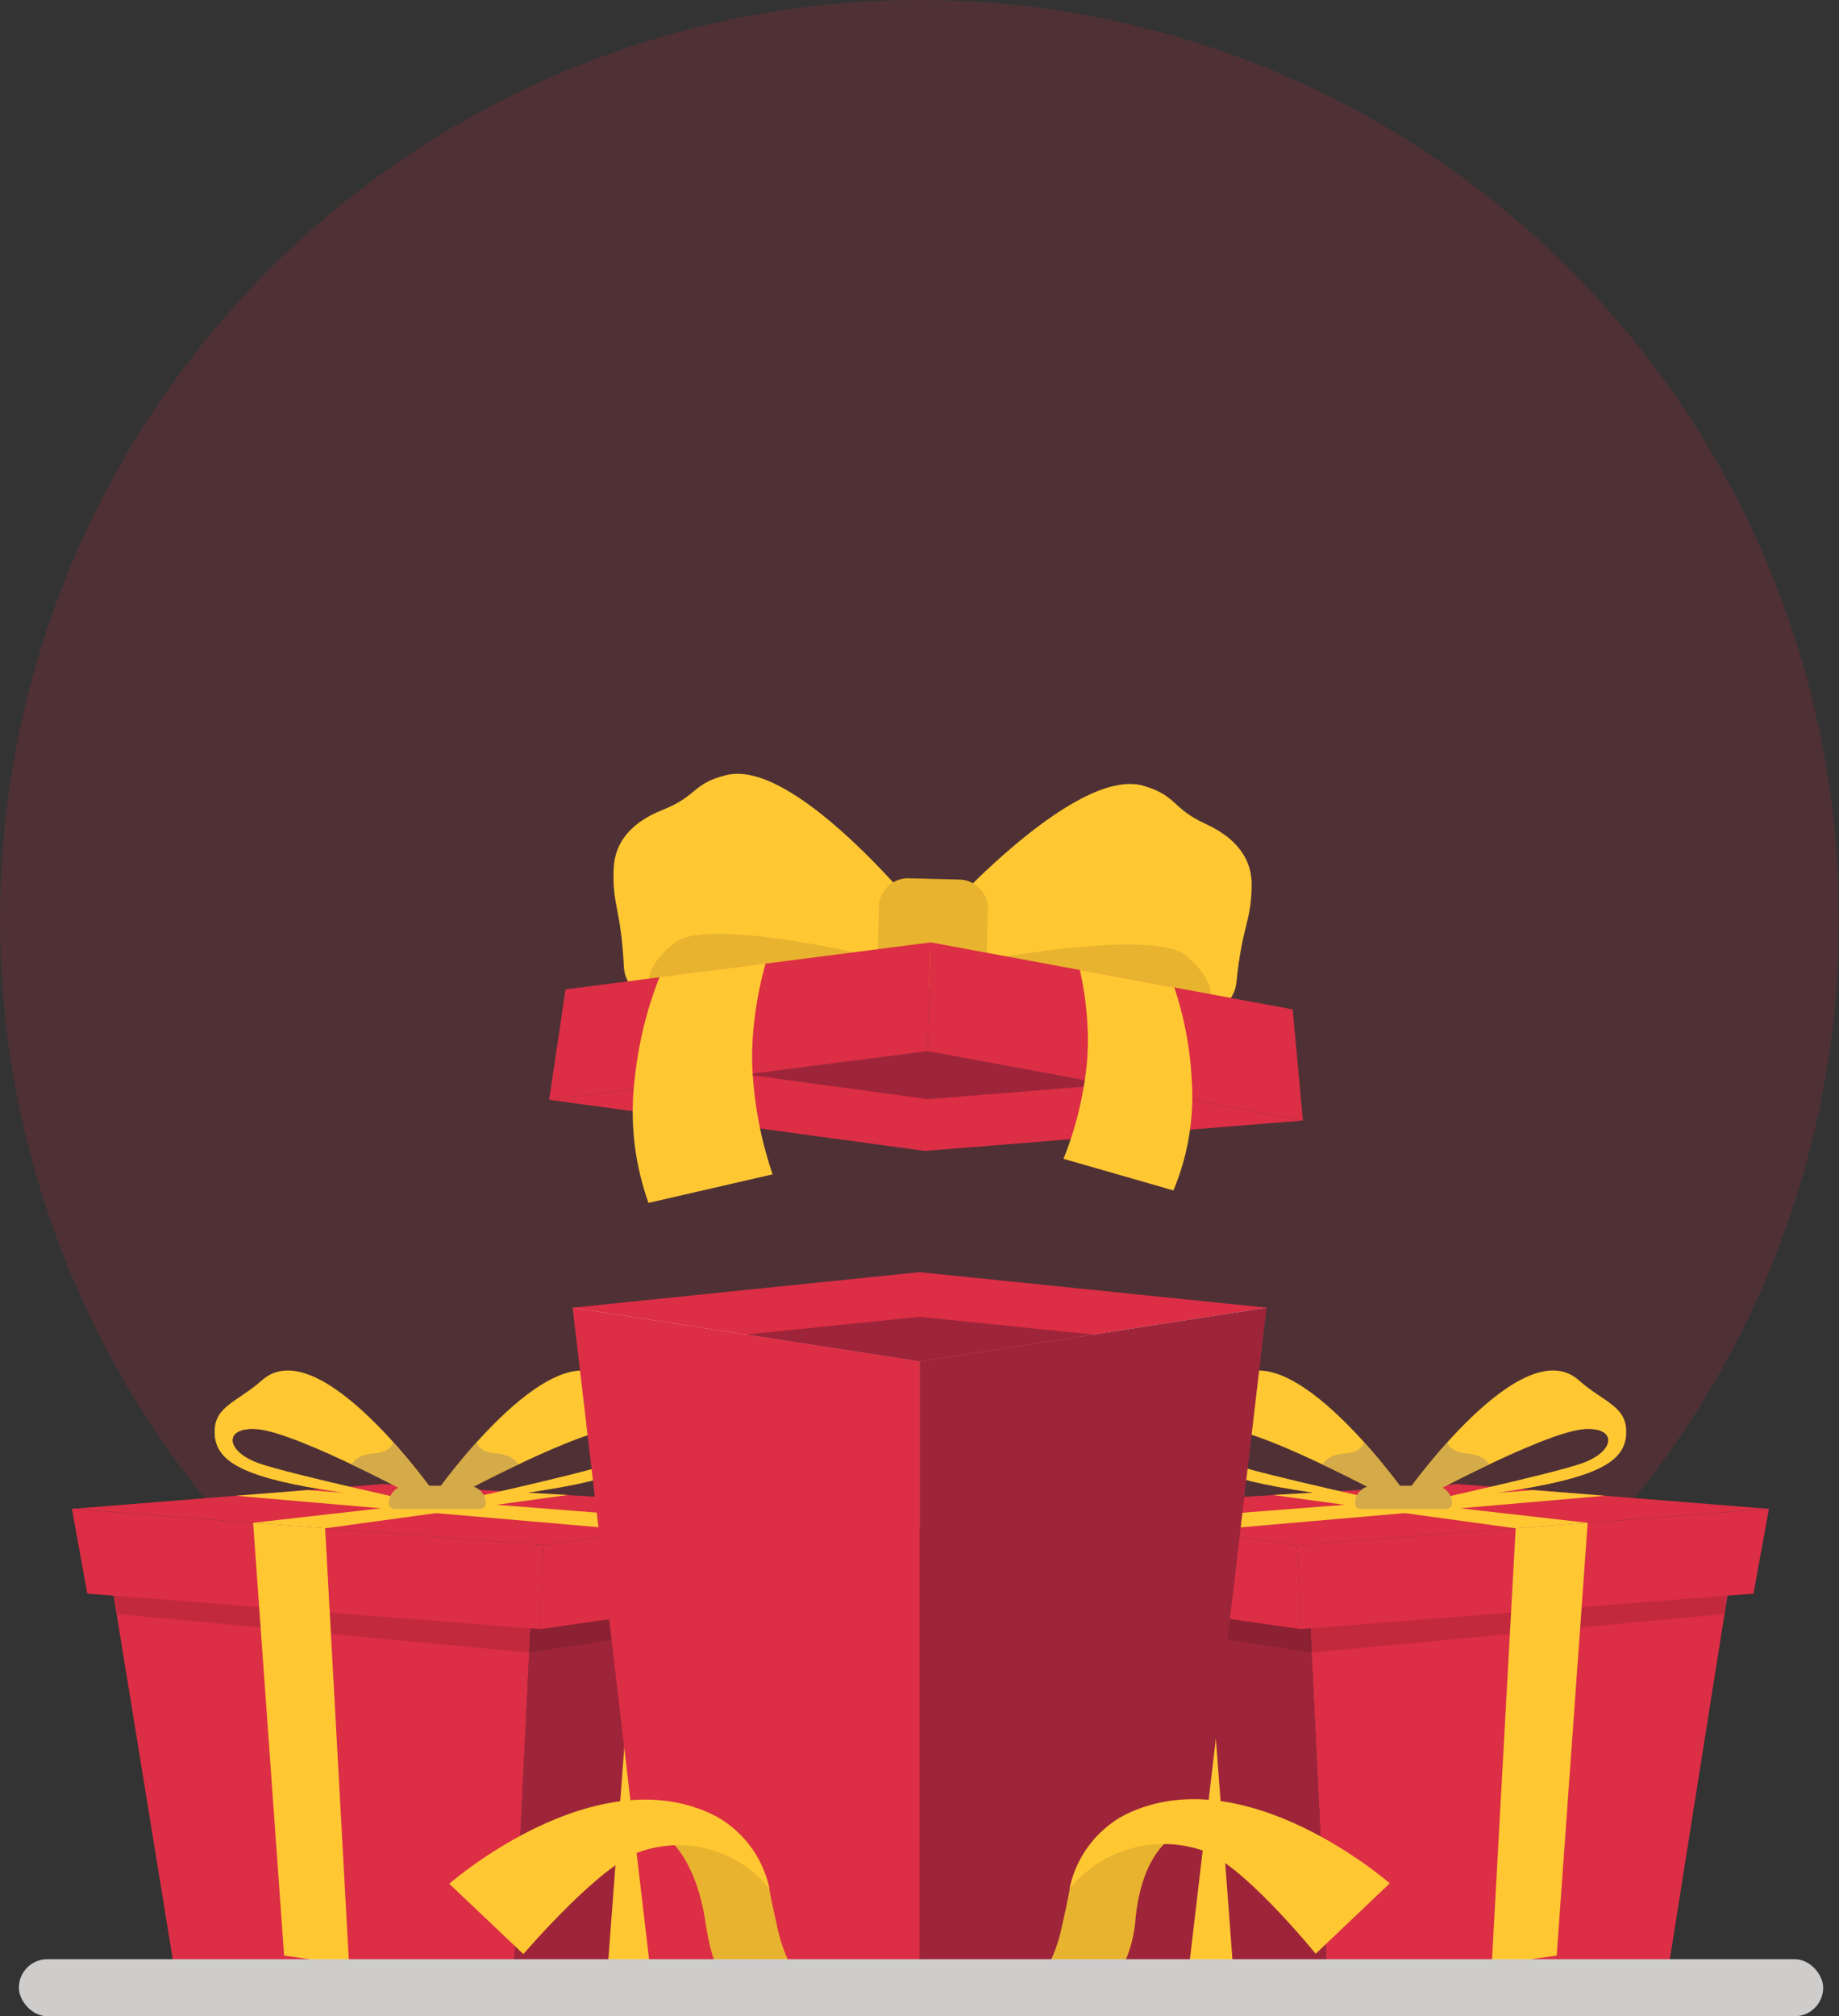 <svg xmlns="http://www.w3.org/2000/svg" viewBox="0 0 386.88 424.07"><rect x="0" y="0" width="386.88" height="424.07" fill="#333333" stroke="none"/><defs><style>.cls-1{fill:#fff;}.cls-2{fill:#dbdbe0;}.cls-3,.cls-4{fill:#dc2e45;}.cls-3{opacity:0.17;}.cls-5{fill:#9e2539;}.cls-6{fill:#ffc833;}.cls-7{opacity:0.12;}.cls-8{fill:#d5aa49;}.cls-9{fill:#e8b32e;}.cls-10{fill:#cecdcc;}</style></defs><g id="Layer_2" data-name="Layer 2"><g id="Layer_1-2" data-name="Layer 1"><polyline class="cls-1" points="120.47 275.04 193.46 321.45 266.45 275.04"/><polyline class="cls-2" points="158.51 275.04 193.44 321.45 228.37 275.04"/><circle class="cls-3" cx="193.44" cy="193.44" r="193.44"/><polygon class="cls-4" points="275.11 330.55 279.33 418.26 350.84 414.93 365.48 322.55 275.11 330.55"/><polygon class="cls-5" points="275.11 330.55 279.33 418.26 237.96 415.02 223.5 322.55 275.11 330.55"/><polygon class="cls-4" points="219.34 317.35 221.47 335.19 273.62 342.64 272.93 324.99 219.34 317.35"/><polygon class="cls-4" points="372.14 317.35 368.89 335.19 273.62 342.64 272.93 324.99 372.14 317.35"/><polygon class="cls-4" points="219.34 317.35 272.93 324.99 372.14 317.35 306.77 312.14 219.34 317.35"/><polygon class="cls-6" points="252.51 321.98 337.6 314.6 322.53 313.4 237.95 320 252.51 321.98"/><polygon class="cls-6" points="334.01 320.29 277.62 313.88 267.81 314.44 318.86 321.45 334.01 320.29"/><polygon class="cls-7" points="225.74 335.8 226.47 340.08 275.93 347.57 362.58 339.47 363.24 335.63 275.68 342.48 273.62 342.64 225.74 335.8"/><polygon class="cls-6" points="327.49 411.31 313.82 413.27 318.86 321.45 334.01 320.29 327.49 411.31"/><polygon class="cls-6" points="247.26 413.66 259.36 413.27 252.51 321.98 237.95 320 247.26 413.66"/><path class="cls-6" d="M332.16,290.32c-12.08-10.75-36.42,23.88-36.42,23.88l.69,2.39s28.07-15.36,36.84-16c6.92-.54,6.79,4.64-.41,7.21-6.57,2.34-36.43,8.82-36.43,8.82s-.46.44,22.85-3.31c18.52-3,22.72-6.6,22.83-12.09S337.27,294.87,332.16,290.32Z"/><path class="cls-6" d="M319.28,313.28c17.88-2.87,22.41-6.35,22.8-11.52-3.14-1.93-8.81-1.2-8.81-1.2,6.92-.54,6.79,4.64-.41,7.21-6.57,2.34-36.43,8.82-36.43,8.82h0C296.51,316.63,297.8,316.74,319.28,313.28Z"/><path class="cls-8" d="M313.24,308s-.79-2-4.68-2.31-4-2.4-4-2.4a129.34,129.34,0,0,0-8.78,10.89l.69,2.39s8-4.38,16.8-8.56Z"/><path class="cls-6" d="M259.32,290.32c12.07-10.75,36.42,23.88,36.42,23.88l-.7,2.39s-28.06-15.36-36.83-16c-6.92-.54-6.79,4.64.41,7.21,6.56,2.34,36.42,8.82,36.42,8.82s.47.44-22.85-3.31c-18.52-3-22.71-6.6-22.82-12.09S254.21,294.87,259.32,290.32Z"/><path class="cls-6" d="M272.19,313.28c-17.87-2.87-22.4-6.35-22.79-11.52,3.14-1.93,8.81-1.2,8.81-1.2-6.92-.54-6.79,4.64.41,7.21,6.56,2.34,36.42,8.82,36.42,8.82h0C295,316.63,293.68,316.74,272.19,313.28Z"/><path class="cls-8" d="M278.24,308s.78-2,4.68-2.31,4-2.4,4-2.4a128.36,128.36,0,0,1,8.79,10.89l-.7,2.39s-8-4.38-16.79-8.56Z"/><path class="cls-8" d="M304.36,317.35H286.2a1.14,1.14,0,0,1-1.14-1.14h0a3.72,3.72,0,0,1,3.72-3.71h13a3.71,3.71,0,0,1,3.71,3.71h0A1.13,1.13,0,0,1,304.36,317.35Z"/><polygon class="cls-4" points="112.16 330.55 107.93 418.26 36.42 412.57 21.78 322.55 112.16 330.55"/><polygon class="cls-5" points="112.16 330.55 107.93 418.26 149.3 413.31 163.76 322.55 112.16 330.55"/><polygon class="cls-4" points="167.93 317.35 165.79 335.19 113.65 342.64 114.34 324.99 167.93 317.35"/><polygon class="cls-4" points="15.12 317.35 18.37 335.19 113.65 342.64 114.34 324.99 15.12 317.35"/><polygon class="cls-4" points="167.93 317.35 114.34 324.99 15.12 317.35 80.5 312.14 167.93 317.35"/><polygon class="cls-6" points="134.75 321.98 49.67 314.6 64.73 313.4 149.31 320 134.75 321.98"/><polygon class="cls-6" points="53.25 320.29 109.64 313.88 119.45 314.44 68.4 321.45 53.25 320.29"/><polygon class="cls-7" points="161.52 335.8 160.79 340.08 111.34 347.57 24.68 339.47 24.02 335.63 111.58 342.48 113.65 342.64 161.52 335.8"/><polygon class="cls-6" points="59.77 411.31 73.44 413.27 68.4 321.45 53.25 320.29 59.77 411.31"/><polygon class="cls-6" points="140 414.47 127.9 413.27 134.75 321.98 149.31 320 140 414.47"/><path class="cls-6" d="M55.1,290.32c12.08-10.75,36.42,23.88,36.42,23.88l-.69,2.39s-28.06-15.36-36.84-16c-6.92-.54-6.79,4.64.42,7.21,6.56,2.34,36.42,8.82,36.42,8.82s.46.44-22.85-3.31c-18.52-3-22.72-6.6-22.82-12.09S50,294.87,55.1,290.32Z"/><path class="cls-6" d="M68,313.28c-17.87-2.87-22.4-6.35-22.8-11.52,3.15-1.93,8.81-1.2,8.81-1.2-6.92-.54-6.79,4.64.42,7.21,6.56,2.34,36.42,8.82,36.42,8.82h0C90.75,316.63,89.46,316.74,68,313.28Z"/><path class="cls-8" d="M74,308s.78-2,4.67-2.31,4-2.4,4-2.4a129.34,129.34,0,0,1,8.78,10.89l-.69,2.39s-8-4.38-16.8-8.56Z"/><path class="cls-6" d="M127.94,290.32c-12.07-10.75-36.42,23.88-36.42,23.88l.7,2.39s28.06-15.36,36.84-16c6.91-.54,6.79,4.64-.42,7.21-6.56,2.34-36.42,8.82-36.42,8.82s-.46.44,22.85-3.31c18.52-3,22.71-6.6,22.82-12.09S133.06,294.87,127.94,290.32Z"/><path class="cls-6" d="M115.07,313.28c17.87-2.87,22.4-6.35,22.79-11.52-3.14-1.93-8.8-1.2-8.8-1.2,6.91-.54,6.79,4.64-.42,7.21-6.56,2.34-36.42,8.82-36.42,8.82h0C92.29,316.63,93.58,316.74,115.07,313.28Z"/><path class="cls-8" d="M109,308s-.78-2-4.67-2.31-4-2.4-4-2.4a130.81,130.81,0,0,0-8.79,10.89l.7,2.39s8-4.38,16.79-8.56Z"/><path class="cls-8" d="M82.9,317.35h18.17a1.14,1.14,0,0,0,1.13-1.14h0a3.71,3.71,0,0,0-3.72-3.71h-13a3.71,3.71,0,0,0-3.71,3.71h0A1.14,1.14,0,0,0,82.9,317.35Z"/><polygon class="cls-4" points="120.47 275.04 193.46 286.35 266.45 275.04 193.46 267.57 120.47 275.04"/><polygon class="cls-5" points="156.97 280.69 193.46 286.35 229.96 280.69 193.46 276.96 156.97 280.69"/><polygon class="cls-5" points="193.46 286.35 193.46 421.76 250.19 413.27 266.45 275.04 193.46 286.35"/><polygon class="cls-4" points="193.46 286.35 193.46 423.02 136.73 413.66 120.47 275.04 193.46 286.35"/><path class="cls-9" d="M247.29,386s-7,3.06-8.41,17.64a27.18,27.18,0,0,1-3,10.59l-18.5,4.41a34.61,34.61,0,0,0,5.65-11.86c1.75-7.59,2-9.48,2-9.48s1.18-4.48,13.22-10.58C241.93,384.82,247.29,386,247.29,386Z"/><path class="cls-6" d="M225,397.26a22.8,22.8,0,0,1,11.27-15.35c25.14-12.93,56.1,14.21,56.1,14.21l-15.58,14.81s-14.9-18.36-23.49-21.62A25.52,25.52,0,0,0,225,397.26Z"/><path class="cls-9" d="M139.63,386s6.66,3.81,8.83,18.59c1,6.72,2.54,9.61,2.54,9.61l18.52,4.44a34.53,34.53,0,0,1-5.66-11.86c-1.75-7.59-2-9.48-2-9.48s-1.18-4.48-13.22-10.58C145,384.86,139.63,386,139.63,386Z"/><path class="cls-6" d="M161.89,397.3A22.8,22.8,0,0,0,150.62,382c-25.14-12.93-56.1,14.21-56.1,14.21L110.11,411s15.5-18.1,24.08-21.36A24.49,24.49,0,0,1,161.89,397.3Z"/><path class="cls-6" d="M195.93,194.91s29.78-34.1,44.72-29.61c7.1,2.14,5.75,4.67,13,8,8,3.69,9.73,8.82,9.67,12.94-.12,7.92-1.91,7.89-3.22,20.42C258.14,225.41,195.7,204,195.7,204Z"/><path class="cls-9" d="M251.85,213.75c4-1.92,4.4-7-2.23-12.71-7.88-6.77-53.92,3-53.92,3S234.45,217.29,251.85,213.75Z"/><path class="cls-6" d="M195.93,194.91s-28-35.6-43.11-31.89c-7.21,1.77-6,4.37-13.39,7.31-8.22,3.27-10.17,8.3-10.33,12.42-.3,7.91,1.5,8,2.15,20.56,1,18.83,64.45.7,64.45.7Z"/><path class="cls-9" d="M139.11,210.83c-3.85-2.13-4-7.24,2.89-12.59,8.22-6.35,53.7,5.77,53.7,5.77S156.31,215.26,139.11,210.83Z"/><path class="cls-9" d="M201.87,185l-10.69-.27a6.12,6.12,0,0,0-6.28,5.95l-.44,16.82,22.94.59.43-16.81A6.12,6.12,0,0,0,201.87,185Z"/><polygon class="cls-4" points="274.1 235.69 271.95 212.3 195.79 198.21 195.16 221.09 274.1 235.69"/><polygon class="cls-4" points="115.53 231.33 118.97 208.09 195.79 198.21 195.16 221.09 115.53 231.33"/><polygon class="cls-4" points="274.1 235.69 195.16 221.09 115.53 231.33 194.58 242.07 274.1 235.69"/><polygon class="cls-5" points="157.01 226 195.22 231.19 233.25 228.14 195.16 221.09 157.01 226"/><path class="cls-6" d="M227.17,204s2.76,11,1.22,21.86a72.87,72.87,0,0,1-4.65,17.87l23.12,6.65a51.17,51.17,0,0,0,3.83-23.5,72.11,72.11,0,0,0-3.65-19.2Z"/><path class="cls-6" d="M161.08,202.64s-3.73,12.05-2.66,24.24A81.12,81.12,0,0,0,162.54,247l-26.11,6a57,57,0,0,1-2.87-26.36,80.29,80.29,0,0,1,5.2-21.14Z"/><rect class="cls-10" x="3.97" y="412.07" width="379.58" height="12" rx="6"/></g></g></svg>